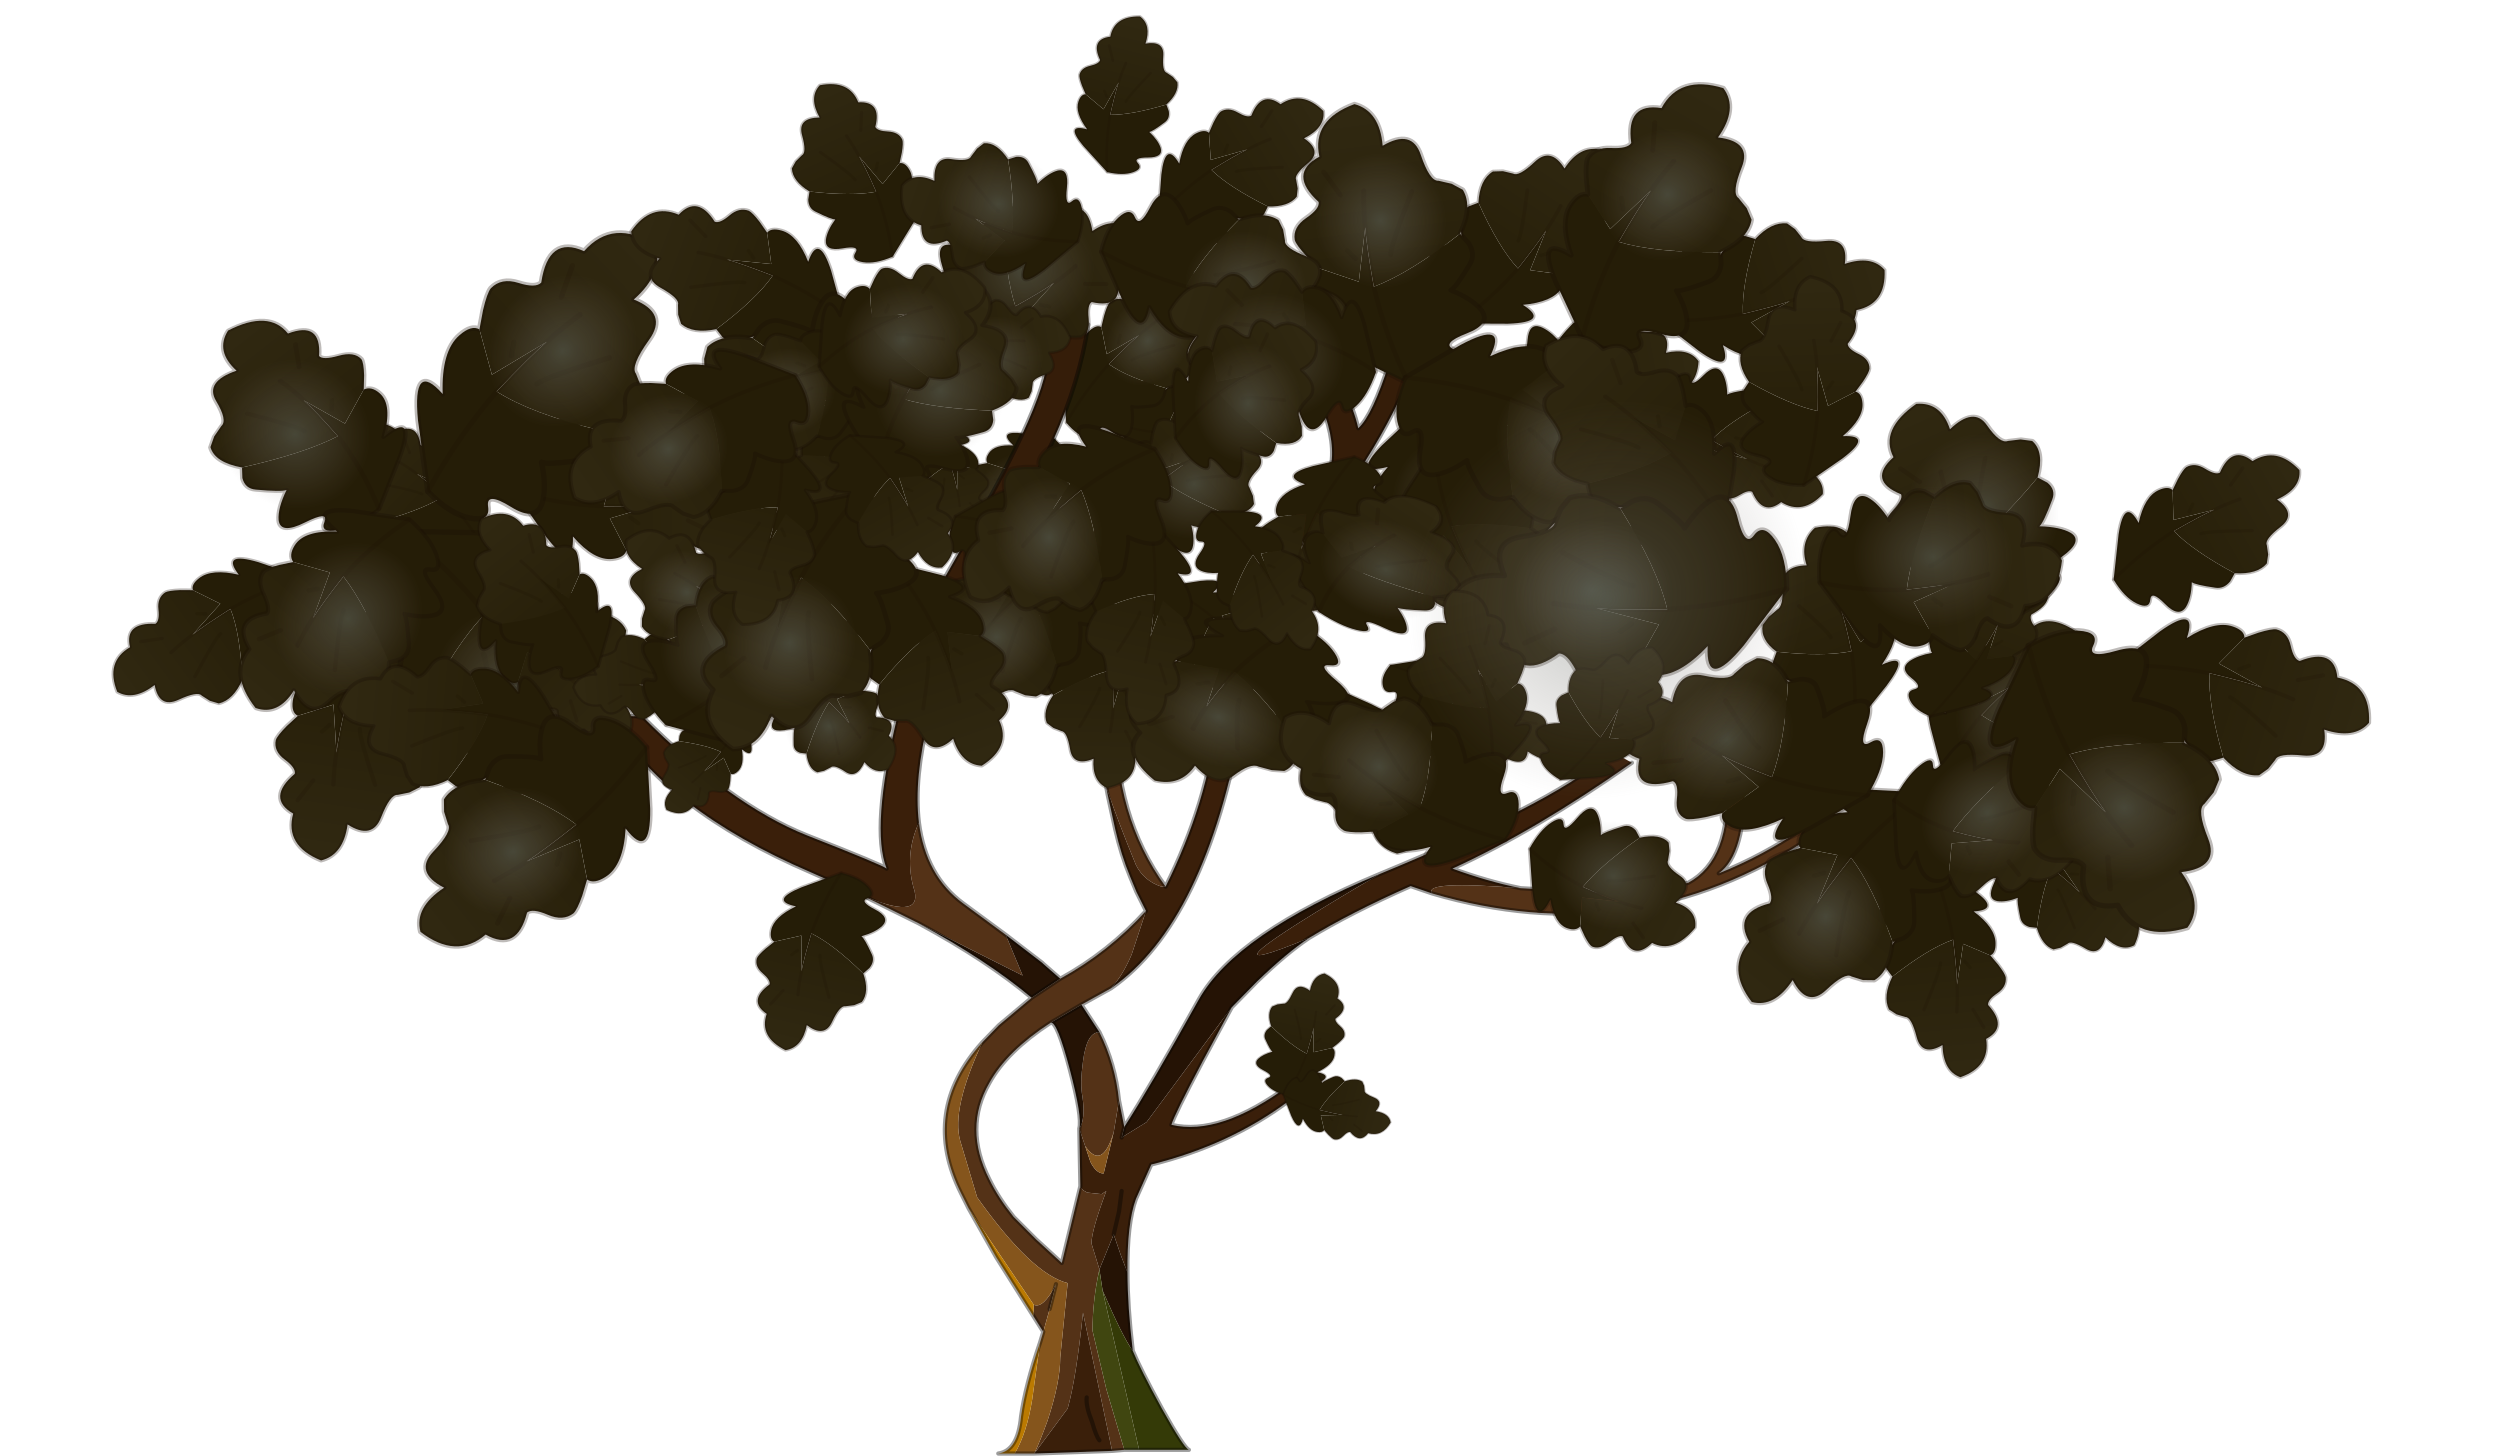 <?xml version="1.0" encoding="UTF-8" standalone="no"?>
<svg xmlns:ffdec="https://www.free-decompiler.com/flash" xmlns:xlink="http://www.w3.org/1999/xlink" ffdec:objectType="frame" height="137.5px" width="236.15px" xmlns="http://www.w3.org/2000/svg">
  <g transform="matrix(1.0, 0.0, 0.0, 1.0, 102.65, 136.9)">
    <use ffdec:characterId="5" height="70.05" transform="matrix(1.0, 0.0, 0.0, 1.0, -45.3, -69.45)" width="114.1" xlink:href="#decoration303-shape0"/>
    <use ffdec:characterId="55" height="63.15" transform="matrix(-0.651, -0.3, -0.287, 0.681, 109.949, -71.079)" width="55.45" xlink:href="#decoration303-sprite0"/>
    <use ffdec:characterId="55" height="63.15" transform="matrix(-0.579, 0.61, -0.516, -0.438, 108.749, -70.521)" width="55.45" xlink:href="#decoration303-sprite0"/>
    <use ffdec:characterId="53" height="21.2" transform="matrix(-0.585, 0.15, 0.118, 0.568, -1.707, -83.544)" width="18.75" xlink:href="#decoration303-sprite1"/>
    <use ffdec:characterId="55" height="63.15" transform="matrix(-0.212, -0.459, 0.452, -0.267, -7.482, -73.305)" width="55.45" xlink:href="#decoration303-sprite0"/>
    <use ffdec:characterId="53" height="21.2" transform="matrix(-0.172, 0.613, -0.653, -0.124, -54.635, -94.748)" width="18.75" xlink:href="#decoration303-sprite1"/>
    <use ffdec:characterId="55" height="63.15" transform="matrix(0.858, -0.295, 0.281, 0.819, -102.649, -99.872)" width="55.45" xlink:href="#decoration303-sprite0"/>
    <use ffdec:characterId="55" height="63.15" transform="matrix(-0.423, -0.768, 0.768, -0.464, -69.475, -50.369)" width="55.45" xlink:href="#decoration303-sprite0"/>
    <use ffdec:characterId="55" height="63.15" transform="matrix(0.212, -0.459, -0.481, -0.203, -23.109, -52.624)" width="55.45" xlink:href="#decoration303-sprite0"/>
    <use ffdec:characterId="53" height="21.2" transform="matrix(0.723, -0.185, 0.194, 0.691, -33.933, -51.851)" width="18.75" xlink:href="#decoration303-sprite1"/>
    <use ffdec:characterId="55" height="63.15" transform="matrix(0.325, 0.703, -0.736, 0.31, -31.81, -99.769)" width="55.45" xlink:href="#decoration303-sprite0"/>
    <use ffdec:characterId="56" height="25.65" transform="matrix(1.0, 0.0, 0.0, 1.0, -13.8, -106.45)" width="44.75" xlink:href="#decoration303-shape3"/>
    <use ffdec:characterId="55" height="63.15" transform="matrix(-0.582, -0.321, -0.336, 0.555, 31.196, -90.536)" width="55.45" xlink:href="#decoration303-sprite0"/>
    <use ffdec:characterId="55" height="63.15" transform="matrix(0.123, 0.759, -0.795, 0.117, 2.508, -134.025)" width="55.45" xlink:href="#decoration303-sprite0"/>
    <use ffdec:characterId="55" height="63.15" transform="matrix(-0.8, -0.083, 0.087, -0.764, 55.874, -75.85)" width="55.45" xlink:href="#decoration303-sprite0"/>
    <use ffdec:characterId="55" height="63.15" transform="matrix(0.023, 0.659, 0.69, -0.022, -19.213, -135.508)" width="55.45" xlink:href="#decoration303-sprite0"/>
    <use ffdec:characterId="55" height="63.15" transform="matrix(-0.569, -0.543, 0.569, -0.543, 50.371, -70.401)" width="55.45" xlink:href="#decoration303-sprite0"/>
    <use ffdec:characterId="55" height="63.15" transform="matrix(0.49, -0.609, 0.638, 0.468, -5.314, -93.388)" width="55.45" xlink:href="#decoration303-sprite0"/>
    <use ffdec:characterId="55" height="63.15" transform="matrix(-0.278, -0.46, -0.482, 0.266, 6.114, -94.165)" width="55.45" xlink:href="#decoration303-sprite0"/>
    <use ffdec:characterId="55" height="63.15" transform="matrix(-0.795, -0.117, -0.123, 0.759, 9.986, -108.048)" width="55.45" xlink:href="#decoration303-sprite0"/>
    <use ffdec:characterId="55" height="63.15" transform="matrix(-0.769, -0.28, -0.179, 0.524, 52.146, -83.137)" width="55.45" xlink:href="#decoration303-sprite0"/>
    <use ffdec:characterId="55" height="63.15" transform="matrix(-0.641, 0.612, 0.641, 0.612, 92.968, -114.837)" width="55.45" xlink:href="#decoration303-sprite0"/>
    <use ffdec:characterId="55" height="63.15" transform="matrix(-0.235, 0.837, -0.876, -0.224, 99.422, -104.092)" width="55.45" xlink:href="#decoration303-sprite0"/>
    <use ffdec:characterId="55" height="63.15" transform="matrix(-0.51, -0.457, -0.368, 0.554, 34.788, -94.402)" width="55.45" xlink:href="#decoration303-sprite0"/>
    <use ffdec:characterId="55" height="63.15" transform="matrix(-0.504, 0.45, -0.471, -0.481, 70.668, -59.468)" width="55.45" xlink:href="#decoration303-sprite0"/>
    <use ffdec:characterId="55" height="63.15" transform="matrix(-0.504, -0.45, -0.471, 0.481, 3.567, -99.532)" width="55.45" xlink:href="#decoration303-sprite0"/>
    <use ffdec:characterId="54" height="116.85" transform="matrix(0.127, -0.21, 0.341, 0.188, 17.264, -67.906)" width="220.6" xlink:href="#decoration303-sprite2"/>
    <use ffdec:characterId="53" height="21.2" transform="matrix(-0.496, 0.127, -0.133, -0.474, 26.226, -35.231)" width="18.75" xlink:href="#decoration303-sprite1"/>
    <use ffdec:characterId="53" height="21.2" transform="matrix(-0.103, -0.39, 0.425, -0.115, 19.985, -27.699)" width="18.75" xlink:href="#decoration303-sprite1"/>
  </g>
  <defs>
    <g id="decoration303-shape0" transform="matrix(1.0, 0.0, 0.0, 1.0, 45.65, 70.4)">
      <path d="M40.65 -53.95 L50.45 -53.4 56.45 -54.45 Q60.55 -56.65 60.1 -64.05 L61.8 -64.15 Q61.9 -57.15 59.35 -55.35 63.5 -57.0 67.55 -59.75 L68.25 -58.9 Q59.7 -53.15 50.45 -51.9 41.7 -50.7 32.3 -53.45 31.3 -54.7 40.65 -53.95 M3.2 -0.9 L2.05 -0.8 -0.7 -13.85 Q-1.35 -7.6 -2.15 -4.8 L-5.3 -0.55 Q-4.7 -1.85 -4.05 -3.65 -2.85 -7.3 -2.85 -9.6 L-2.15 -16.65 Q-5.55 -17.5 -10.7 -24.75 L-12.3 -30.1 Q-13.15 -33.1 -10.2 -39.4 L-10.15 -39.45 -8.65 -41.0 -5.55 -43.6 -2.85 -45.4 Q1.7 -47.9 5.25 -51.8 L3.9 -47.7 Q3.05 -45.7 1.95 -44.5 L-0.85 -42.95 -3.75 -41.25 Q-7.9 -38.55 -9.55 -35.55 -12.0 -31.3 -9.55 -26.45 -8.7 -24.7 -7.25 -22.9 L-5.1 -20.75 -2.7 -18.55 -0.95 -25.8 Q-1.0 -25.55 -0.3 -25.2 L1.05 -25.05 1.5 -25.35 Q0.1 -21.6 0.1 -20.4 L0.85 -17.95 Q0.2 -15.0 0.2 -12.15 L1.5 -6.65 3.2 -0.9 M-4.45 -12.05 L-5.4 -13.55 -5.35 -14.6 Q-4.45 -14.2 -3.25 -16.55 L-3.85 -14.2 -4.45 -12.05 M-16.25 -50.65 L-21.7 -53.35 Q-16.0 -50.85 -16.6 -53.65 -17.65 -56.95 -16.2 -60.15 -15.55 -55.1 -12.0 -52.5 L-8.0 -49.55 -6.4 -45.7 -16.25 -50.65 M1.5 -63.5 Q1.05 -66.3 0.9 -70.1 L2.45 -70.1 Q2.25 -60.8 7.1 -54.1 L6.7 -54.1 Q5.05 -54.65 4.3 -56.15 2.65 -60.15 1.5 -63.5 M0.85 -40.35 Q2.35 -37.35 2.7 -33.9 L2.2 -30.9 Q1.1 -27.25 -0.5 -29.6 L-1.05 -31.25 Q-0.45 -32.1 -0.75 -34.25 -1.0 -35.45 -0.7 -37.6 -0.35 -40.35 0.85 -40.35" fill="#543217" fill-rule="evenodd" stroke="none"/>
      <path d="M40.65 -53.95 Q31.3 -54.7 32.3 -53.45 L30.25 -54.15 Q24.6 -51.65 20.65 -49.25 8.25 -44.1 27.35 -55.3 45.25 -62.7 49.15 -66.9 L51.15 -65.8 Q42.05 -59.4 34.2 -55.8 37.45 -54.6 40.65 -53.95 M13.35 -42.7 L10.6 -37.6 Q7.9 -32.5 7.65 -31.6 12.25 -30.5 18.8 -35.35 L18.8 -33.9 Q13.2 -29.7 5.75 -27.85 L4.3 -24.6 Q3.45 -22.3 3.5 -17.65 L2.85 -19.35 2.2 -21.25 0.85 -17.95 0.1 -20.4 Q0.1 -21.6 1.5 -25.35 L1.05 -25.05 -0.3 -25.2 Q-1.0 -25.55 -0.95 -25.8 L-0.95 -25.95 -1.05 -31.25 -0.5 -29.6 0.0 -28.1 Q0.55 -27.0 1.25 -27.0 L1.85 -29.45 2.2 -30.9 2.7 -33.9 3.2 -31.4 2.95 -30.4 5.3 -31.85 13.35 -42.7 M2.05 -0.8 L-5.3 -0.55 -2.15 -4.8 Q-1.35 -7.6 -0.7 -13.85 L2.05 -0.8 M-21.7 -53.35 L-22.35 -53.65 -26.4 -55.45 Q-40.25 -61.4 -45.45 -70.2 L-42.35 -70.2 Q-34.05 -61.85 -26.8 -58.95 -19.55 -56.1 -19.25 -55.8 -20.75 -59.65 -18.25 -70.1 L-15.25 -70.1 Q-16.7 -64.3 -16.2 -60.15 -17.65 -56.95 -16.6 -53.65 -16.0 -50.85 -21.7 -53.35 M5.25 -51.8 L4.35 -53.6 3.75 -55.05 Q2.9 -57.1 2.35 -59.5 L1.65 -62.7 1.6 -62.95 1.5 -63.5 Q2.65 -60.15 4.3 -56.15 5.05 -54.65 6.7 -54.1 L7.1 -54.1 Q11.05 -62.0 11.95 -69.95 L14.35 -69.95 Q10.9 -50.7 1.95 -44.5 3.05 -45.7 3.9 -47.7 L5.25 -51.8 M2.95 -25.35 L2.7 -23.4 2.2 -21.25 2.7 -23.4 2.95 -25.35 M0.85 -1.8 Q0.55 -2.15 0.15 -3.55 -0.45 -5.05 -0.35 -5.85 -0.45 -5.05 0.15 -3.55 0.55 -2.15 0.85 -1.8" fill="#3a1f0a" fill-rule="evenodd" stroke="none"/>
      <path d="M20.65 -49.25 Q18.55 -47.85 15.75 -45.15 L13.35 -42.7 5.3 -31.85 2.95 -30.4 3.2 -31.4 Q5.6 -35.1 10.25 -43.45 13.75 -49.65 27.35 -55.3 8.25 -44.1 20.65 -49.25 M3.5 -17.65 Q3.5 -14.5 4.0 -10.25 3.05 -11.55 1.15 -15.95 L0.85 -17.95 2.2 -21.25 2.85 -19.35 3.5 -17.65 M-5.55 -43.6 Q-9.7 -47.1 -16.25 -50.65 L-6.4 -45.7 -8.0 -49.55 -4.55 -46.9 -4.45 -46.8 -2.85 -45.4 -5.55 -43.6 M-0.85 -42.95 L0.85 -40.35 Q-0.35 -40.35 -0.7 -37.6 -1.0 -35.45 -0.75 -34.25 -0.45 -32.1 -1.05 -31.25 -0.75 -32.3 -1.95 -36.85 -3.15 -41.4 -3.75 -41.25 L-0.85 -42.95" fill="#251305" fill-rule="evenodd" stroke="none"/>
      <path d="M-5.3 -0.55 L-7.15 -0.55 Q-6.0 -2.5 -5.5 -5.65 L-4.75 -11.05 -4.45 -12.05 -3.85 -14.2 -3.25 -16.55 Q-4.45 -14.2 -5.35 -14.6 L-11.5 -23.7 -12.2 -25.1 Q-16.1 -32.85 -10.2 -39.4 -13.15 -33.1 -12.3 -30.1 L-10.7 -24.75 Q-5.55 -17.5 -2.15 -16.65 L-2.85 -9.6 Q-2.85 -7.3 -4.05 -3.65 -4.7 -1.85 -5.3 -0.55 M-0.5 -29.6 Q1.1 -27.25 2.2 -30.9 L1.85 -29.45 1.25 -27.0 Q0.55 -27.0 0.0 -28.1 L-0.5 -29.6" fill="#85551c" fill-rule="evenodd" stroke="none"/>
      <path d="M4.6 -0.9 L3.2 -0.9 1.5 -6.65 0.2 -12.15 Q0.2 -15.0 0.85 -17.95 L1.15 -15.95 4.6 -0.9" fill="#404610" fill-rule="evenodd" stroke="none"/>
      <path d="M-7.15 -0.55 L-8.7 -0.55 Q-6.85 -0.8 -6.55 -4.05 -6.15 -6.95 -4.75 -11.05 L-5.5 -5.65 Q-6.0 -2.5 -7.15 -0.55 M-5.4 -13.55 L-8.9 -19.1 -11.5 -23.7 -5.35 -14.6 -5.4 -13.55" fill="#bb7a01" fill-rule="evenodd" stroke="none"/>
      <path d="M4.0 -10.25 Q4.7 -8.55 6.75 -4.8 8.85 -1.05 9.3 -0.9 L4.6 -0.9 1.15 -15.95 Q3.05 -11.55 4.0 -10.25" fill="#343a07" fill-rule="evenodd" stroke="none"/>
      <path d="M32.3 -53.45 Q41.7 -50.7 50.45 -51.9 59.7 -53.15 68.25 -58.9 L67.55 -59.75 Q63.5 -57.0 59.35 -55.35 61.9 -57.15 61.8 -64.15 L60.1 -64.05 Q60.55 -56.65 56.45 -54.45 L50.45 -53.4 40.65 -53.95 Q37.45 -54.6 34.2 -55.8 42.05 -59.4 51.15 -65.8 M32.3 -53.45 L30.25 -54.15 Q24.6 -51.65 20.65 -49.25 18.55 -47.85 15.75 -45.15 L13.35 -42.7 10.6 -37.6 Q7.9 -32.5 7.65 -31.6 12.25 -30.5 18.8 -35.35 L18.8 -33.9 Q13.2 -29.7 5.75 -27.85 L4.3 -24.6 Q3.45 -22.3 3.5 -17.65 3.5 -14.5 4.0 -10.25 4.7 -8.55 6.75 -4.8 8.85 -1.05 9.3 -0.9 L4.6 -0.9 3.2 -0.9 2.05 -0.8 -5.3 -0.55 -7.15 -0.55 -8.7 -0.55 Q-6.85 -0.8 -6.55 -4.05 -6.15 -6.95 -4.75 -11.05 L-4.45 -12.05 -5.4 -13.55 -8.9 -19.1 -11.5 -23.7 -12.2 -25.1 Q-16.1 -32.85 -10.2 -39.4 L-10.15 -39.45 -8.65 -41.0 -5.55 -43.6 Q-9.7 -47.1 -16.25 -50.65 L-21.7 -53.35 -22.35 -53.65 -26.4 -55.45 Q-40.25 -61.4 -45.45 -70.2 L-42.35 -70.2 Q-34.05 -61.85 -26.8 -58.95 -19.55 -56.1 -19.25 -55.8 -20.75 -59.65 -18.25 -70.1 L-15.25 -70.1 Q-16.7 -64.3 -16.2 -60.15 -15.55 -55.1 -12.0 -52.5 L-8.0 -49.55 -4.55 -46.9 -4.45 -46.8 -2.85 -45.4 Q1.7 -47.9 5.25 -51.8 L4.35 -53.6 3.75 -55.05 Q2.9 -57.1 2.35 -59.5 L1.65 -62.7 1.6 -62.95 1.5 -63.5 Q1.05 -66.3 0.9 -70.1 L2.45 -70.1 Q2.25 -60.8 7.1 -54.1 11.05 -62.0 11.95 -69.95 L14.35 -69.95 Q10.9 -50.7 1.95 -44.5 L-0.85 -42.95 0.85 -40.35 Q2.35 -37.35 2.7 -33.9 L3.2 -31.4 Q5.6 -35.1 10.25 -43.45 13.75 -49.65 27.35 -55.3 45.25 -62.7 49.15 -66.9 M-2.85 -45.4 L-5.55 -43.6 M-3.75 -41.25 L-0.85 -42.95 M2.95 -30.4 L3.2 -31.4 M-1.05 -31.25 L-0.95 -25.95 -0.95 -25.8 -2.7 -18.55 -5.1 -20.75 -7.25 -22.9 Q-8.7 -24.7 -9.55 -26.45 -12.0 -31.3 -9.55 -35.55 -7.9 -38.55 -3.75 -41.25 -3.15 -41.4 -1.95 -36.85 -0.75 -32.3 -1.05 -31.25 M2.2 -21.25 L2.7 -23.4 2.95 -25.35 M-3.85 -14.2 L-3.25 -16.55 M-0.35 -5.85 Q-0.45 -5.05 0.15 -3.55 0.55 -2.15 0.85 -1.8" fill="none" stroke="#000000" stroke-linecap="round" stroke-linejoin="round" stroke-opacity="0.388" stroke-width="0.4"/>
    </g>
    <g id="decoration303-sprite0" transform="matrix(1.0, 0.0, 0.0, 1.0, 0.25, 0.3)">
      <use ffdec:characterId="53" height="21.2" transform="matrix(1.109, 0.0, 0.0, 1.109, 13.378, 36.128)" width="18.75" xlink:href="#decoration303-sprite1"/>
      <use ffdec:characterId="53" height="21.2" transform="matrix(0.658, 0.658, -0.658, 0.658, 13.7, 19.687)" width="18.75" xlink:href="#decoration303-sprite1"/>
      <use ffdec:characterId="53" height="21.2" transform="matrix(-1.382, -0.37, -0.37, 1.382, 55.2, 33.548)" width="18.75" xlink:href="#decoration303-sprite1"/>
      <use ffdec:characterId="53" height="21.2" transform="matrix(-0.831, 0.831, -0.938, -0.63, 45.604, 13.06)" width="18.75" xlink:href="#decoration303-sprite1"/>
      <use ffdec:characterId="54" height="116.85" transform="matrix(-0.027, -0.101, 0.159, -0.043, 21.722, 27.639)" width="220.6" xlink:href="#decoration303-sprite2"/>
      <use ffdec:characterId="54" height="116.85" transform="matrix(-0.027, -0.101, 0.159, -0.043, 34.472, 61.039)" width="220.6" xlink:href="#decoration303-sprite2"/>
    </g>
    <g id="decoration303-sprite1" transform="matrix(1.0, 0.0, 0.0, 1.0, 0.2, 0.2)">
      <use ffdec:characterId="6" height="21.2" transform="matrix(1.0, 0.0, 0.0, 1.0, -0.2, -0.2)" width="18.75" xlink:href="#decoration303-shape1"/>
    </g>
    <g id="decoration303-shape1" transform="matrix(1.0, 0.0, 0.0, 1.0, 0.2, 0.2)">
      <path d="M14.6 0.0 Q16.7 1.2 17.4 2.6 18.1 4.0 16.95 4.1 15.8 4.2 17.45 5.75 19.1 7.3 17.8 8.1 16.75 8.7 14.9 8.75 15.2 9.1 15.55 11.4 15.7 12.35 14.8 13.05 L13.85 13.55 Q11.2 8.85 8.9 6.75 11.3 3.15 14.6 0.0 11.3 3.15 8.9 6.75 7.1 9.75 6.4 11.25 L7.6 6.7 4.1 6.6 Q3.6 6.1 4.1 5.05 4.85 3.45 7.95 2.8 4.85 1.2 9.3 0.55 L14.6 0.0" fill="#251d07" fill-rule="evenodd" stroke="none"/>
      <path d="M8.9 6.75 Q11.2 8.85 13.85 13.55 14.0 16.1 12.7 17.15 L11.65 17.3 10.55 17.15 Q9.9 16.85 8.4 18.7 6.9 20.55 5.2 18.3 3.9 21.0 1.75 20.8 -1.05 18.25 0.7 15.55 -1.2 13.25 2.05 11.9 2.35 11.4 1.6 10.25 0.85 9.1 1.4 8.15 1.65 7.8 2.8 7.2 L4.1 6.6 7.6 6.7 6.4 11.25 Q7.1 9.75 8.9 6.75 M5.75 8.85 L6.65 8.45 5.75 8.85 M8.85 15.5 Q8.9 10.6 9.2 9.8 8.9 10.6 8.85 15.5 M6.4 11.25 Q5.7 12.65 5.15 14.15 5.7 12.65 6.4 11.25 M3.5 13.1 L1.5 14.45 3.5 13.1" fill="url(#decoration303-gradient0)" fill-rule="evenodd" stroke="none"/>
      <path d="M13.85 13.55 L14.8 13.05 Q15.7 12.35 15.55 11.4 15.2 9.1 14.9 8.75 16.75 8.7 17.8 8.1 19.1 7.3 17.45 5.75 15.8 4.2 16.95 4.1 18.1 4.0 17.4 2.6 16.7 1.2 14.6 0.0 L9.3 0.55 Q4.85 1.2 7.95 2.8 4.85 3.45 4.1 5.05 3.6 6.1 4.1 6.6 L2.8 7.2 Q1.65 7.8 1.4 8.15 0.85 9.1 1.6 10.25 2.35 11.4 2.05 11.9 -1.2 13.25 0.7 15.55 -1.05 18.25 1.75 20.8 3.9 21.0 5.2 18.3 6.9 20.55 8.4 18.7 9.9 16.85 10.55 17.15 L11.65 17.3 12.7 17.15 Q14.0 16.1 13.85 13.55" fill="none" stroke="#190e06" stroke-linecap="round" stroke-linejoin="round" stroke-opacity="0.278" stroke-width="0.4"/>
      <path d="M14.6 0.0 Q11.3 3.15 8.9 6.75 7.1 9.75 6.4 11.25 5.7 12.65 5.15 14.15 M6.65 8.45 L5.75 8.85 M1.5 14.45 L3.5 13.1 M9.2 9.8 Q8.9 10.6 8.85 15.5" fill="none" stroke="#190e06" stroke-linecap="round" stroke-linejoin="round" stroke-opacity="0.161" stroke-width="0.4"/>
    </g>
    <linearGradient gradientTransform="matrix(0.005, -0.009, 0.011, 0.006, 7.6, 13.3)" gradientUnits="userSpaceOnUse" id="decoration303-gradient0" spreadMethod="pad" x1="-819.2" x2="819.2">
      <stop offset="0.0" stop-color="#302811"/>
      <stop offset="0.976" stop-color="#271f09"/>
    </linearGradient>
    <g id="decoration303-sprite2" transform="matrix(1.0, 0.0, 0.0, 1.0, -2.6, 0.05)">
      <use ffdec:characterId="8" height="116.85" transform="matrix(1.0, 0.0, 0.0, 1.0, 2.6, -0.05)" width="220.6" xlink:href="#decoration303-shape2"/>
    </g>
    <g id="decoration303-shape2" transform="matrix(1.0, 0.0, 0.0, 1.0, -2.6, 0.05)">
      <path d="M216.6 72.9 Q209.6 82.3 197.3 90.5 165.65 111.5 112.85 116.1 61.0 120.6 28.05 95.7 15.85 86.45 8.7 74.85 2.6 65.0 2.6 58.05 2.6 51.0 7.9 41.95 14.25 31.1 25.85 22.35 57.15 -1.2 112.85 0.0 173.9 1.15 201.1 17.6 224.7 31.9 223.1 58.05 222.7 64.7 216.6 72.9" fill="url(#decoration303-gradient1)" fill-rule="evenodd" stroke="none"/>
    </g>
    <radialGradient cx="0" cy="0" gradientTransform="matrix(0.097, 0.0, 0.0, 0.057, 109.5, 53.65)" gradientUnits="userSpaceOnUse" id="decoration303-gradient1" r="819.2" spreadMethod="pad">
      <stop offset="0.0" stop-color="#6a726b" stop-opacity="0.459"/>
      <stop offset="0.196" stop-color="#6f726b" stop-opacity="0.341"/>
      <stop offset="1.0" stop-color="#7e736b" stop-opacity="0.0"/>
    </radialGradient>
    <g id="decoration303-shape3" transform="matrix(1.0, 0.0, 0.0, 1.0, 13.8, 106.45)">
      <path d="M-10.25 -87.9 Q-2.1 -102.35 -4.15 -104.5 L0.15 -106.25 Q-1.5 -95.35 -9.85 -84.2 -11.1 -82.65 -11.8 -81.0 L-13.6 -82.0 -10.25 -87.9" fill="#351d09" fill-rule="evenodd" stroke="none"/>
      <path d="M-10.25 -87.9 L-13.6 -82.0 -11.8 -81.0 Q-11.1 -82.65 -9.85 -84.2 -1.5 -95.35 0.15 -106.25 L-4.15 -104.5 Q-2.1 -102.35 -10.25 -87.9 Z" fill="none" stroke="#000000" stroke-linecap="round" stroke-linejoin="round" stroke-opacity="0.388" stroke-width="0.4"/>
      <path d="M18.15 -87.3 Q20.55 -89.0 22.6 -91.4 24.7 -95.8 19.2 -104.0 L21.3 -105.1 Q24.85 -100.05 25.65 -96.45 27.0 -97.65 28.6 -102.7 L30.75 -101.8 Q26.3 -91.5 19.45 -84.8 L18.15 -87.3" fill="#351d09" fill-rule="evenodd" stroke="none"/>
      <path d="M19.45 -84.8 Q26.3 -91.5 30.75 -101.8 L28.6 -102.7 Q27.0 -97.65 25.65 -96.45 24.85 -100.05 21.3 -105.1 L19.2 -104.0 Q24.7 -95.8 22.6 -91.4 20.55 -89.0 18.15 -87.3" fill="none" stroke="#000000" stroke-linecap="round" stroke-linejoin="round" stroke-opacity="0.388" stroke-width="0.4"/>
    </g>
  </defs>
</svg>
